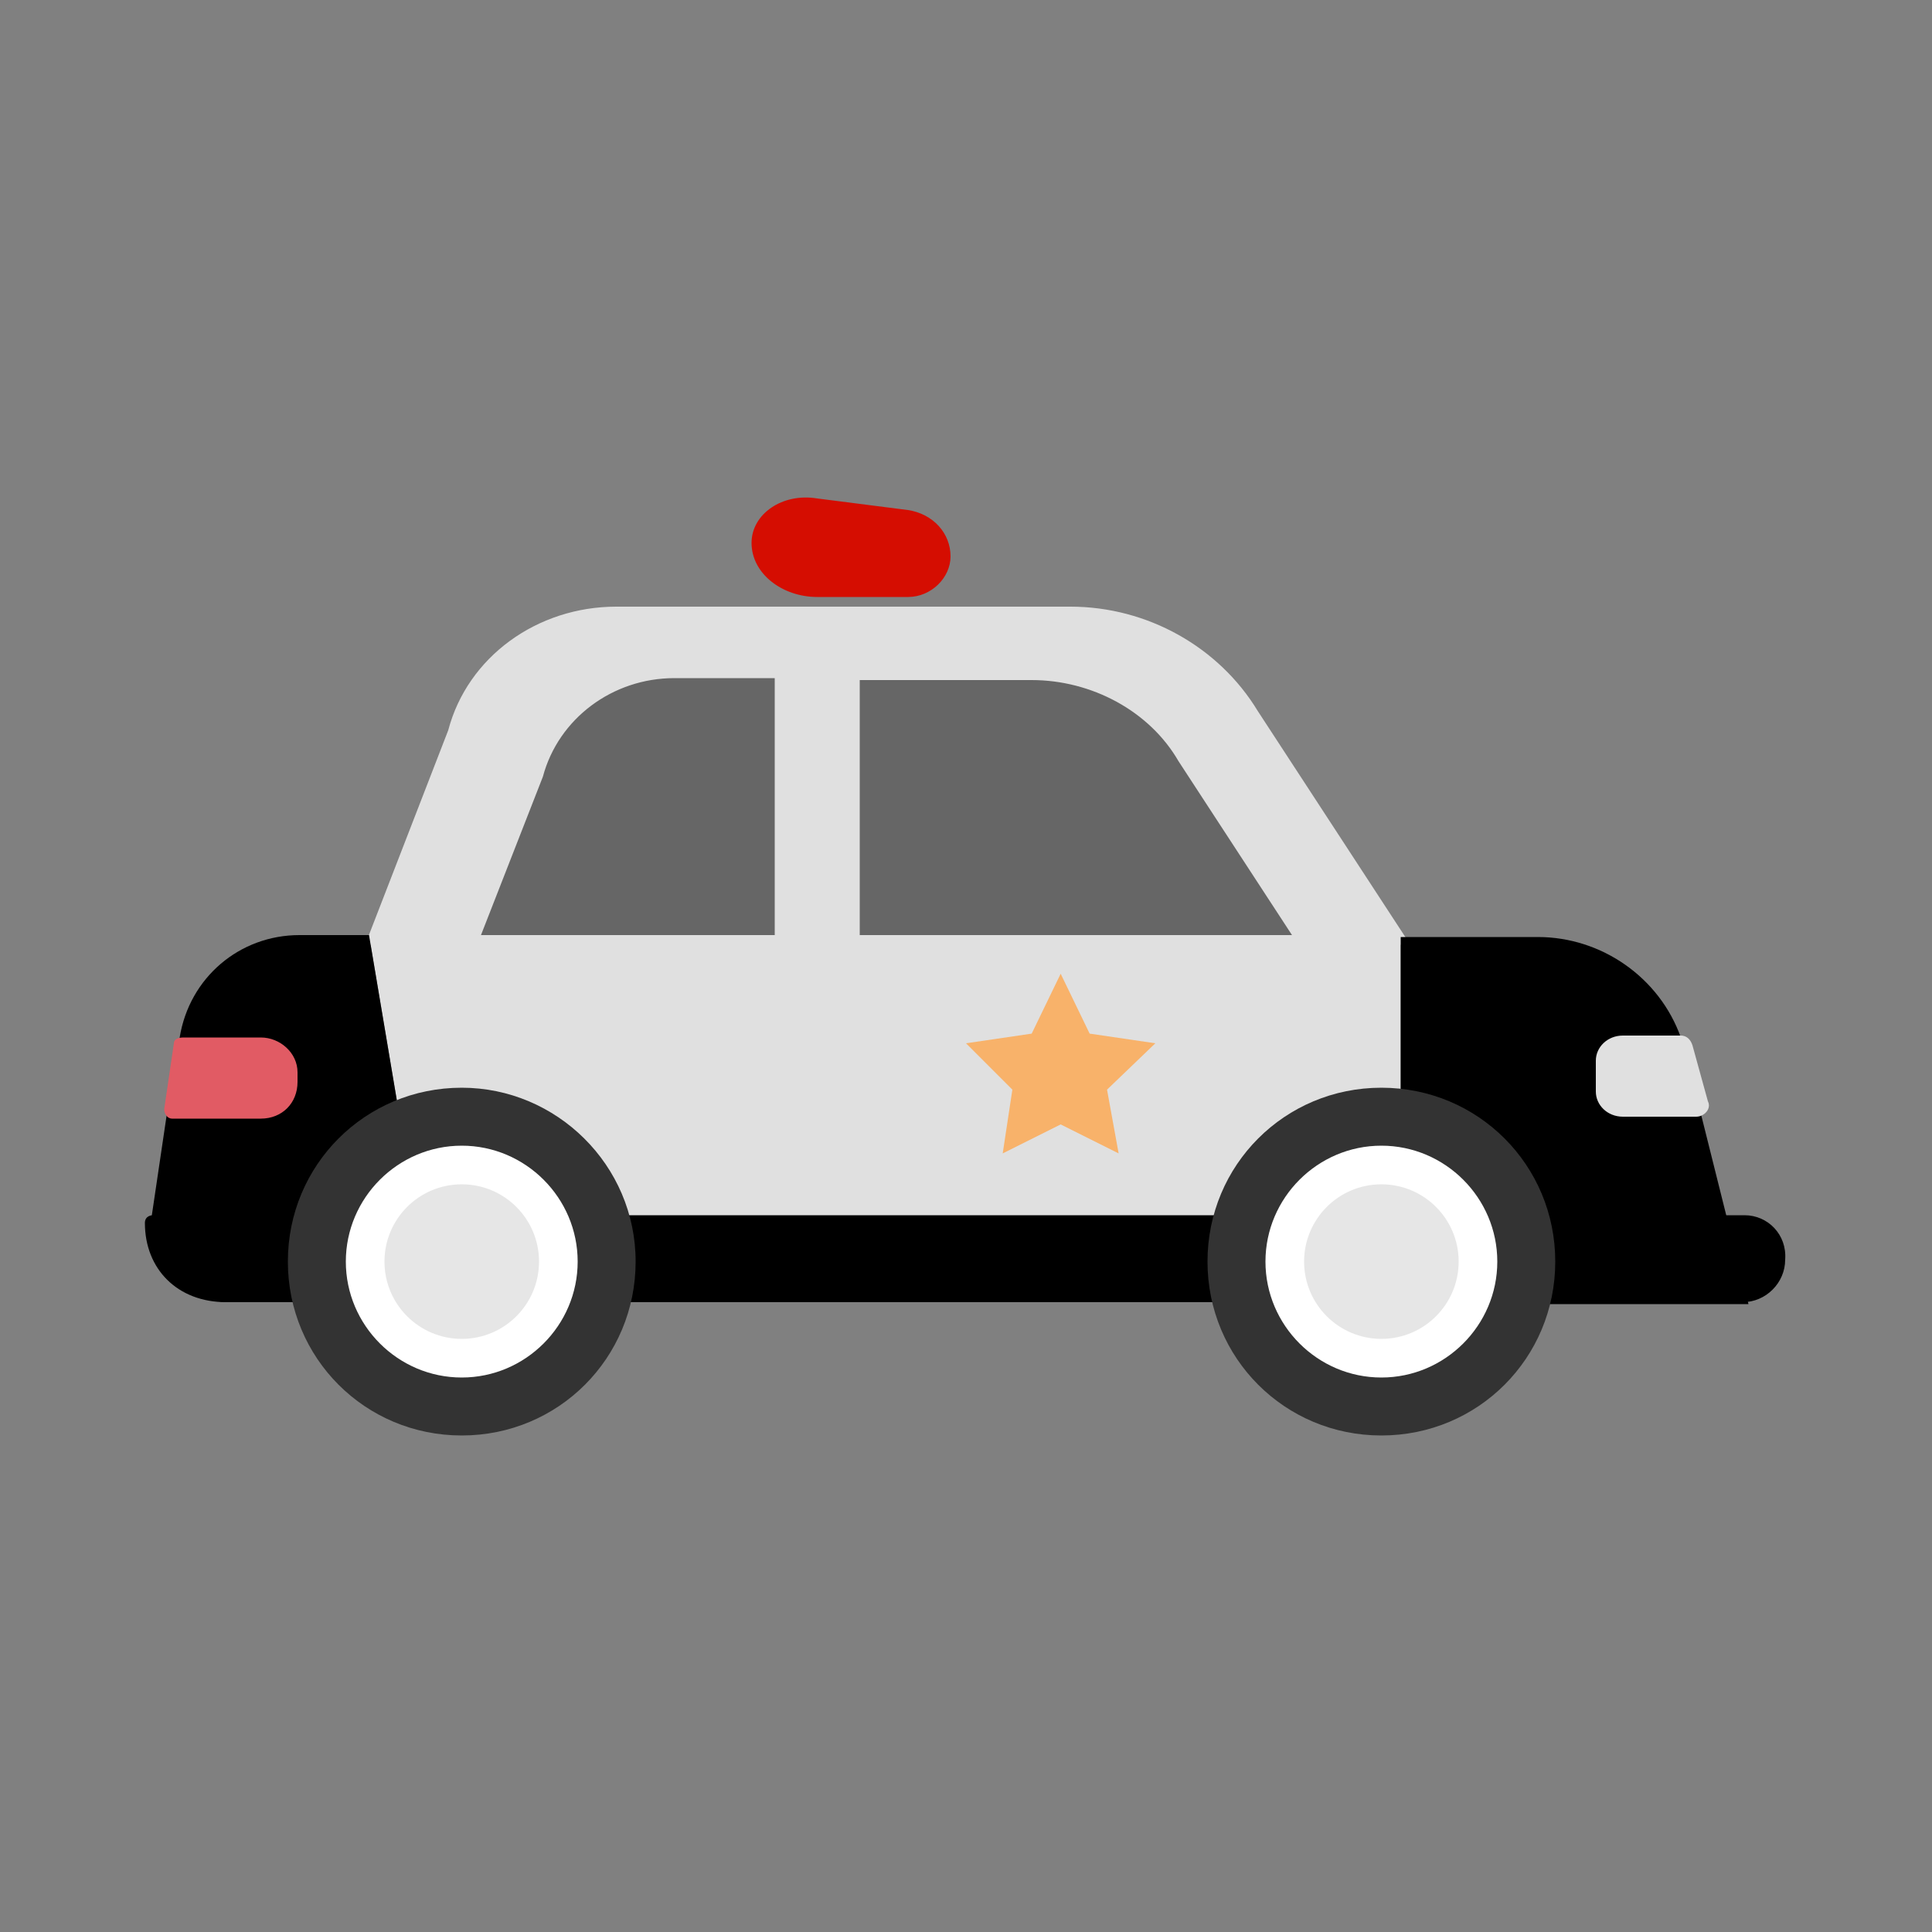 <?xml version="1.0"?>
<svg version="1.1" id="圖層_1" xmlns="http://www.w3.org/2000/svg" x="0" y="0" viewBox="0 0 100 100" xml:space="preserve"><rect x="0" y="0" width="100" height="100" fill="#808080" stroke="none"/><path d="M53.2 34.2h-9.5v14.7h24.4l-6.7-10.2c-1.7-2.8-4.8-4.5-8.2-4.5z" fill="#666"/><path d="M35.1 34.2c-3.4 0-6.5 2.2-7.3 5.4l-3.6 9.3h16.5V34.2h-5.6z" fill="#666"/><path d="M65.1 36.8c-2-3.3-5.7-5.4-9.7-5.4H31.9c-4.1 0-7.7 2.6-8.7 6.4l-4.3 11.1h5.8l3.4-8.7c.8-3 3.6-5.1 6.8-5.1h5.2v13.7h4.4V35.2h8.9c3.1 0 6.1 1.6 7.6 4.2l6.2 9.5H73l-7.9-12.1z" fill="#e0e0e0"/><path d="M47 30.9h-4.7c-1.8 0-3.4-1.2-3.4-2.8 0-1.5 1.6-2.6 3.4-2.3l4.7.6c1.3.2 2.2 1.2 2.2 2.4 0 1.1-1 2.1-2.2 2.1z" fill="#d50d01"/><path fill="#e0e0e0" d="M19.1 48.4l3.2 19h50.2v-19z"/><path d="M88.1 57.9l-.8-3.2c-.1-.4-.2-.7-.3-1-1.1-3.1-4.1-5.2-7.4-5.2h-7.1v19h18l-2.4-9.6z"/><path d="M9.3 53.7c0 .1-.1.2-.1.3l-.6 3.9-.8 5.4c0 2.2 1.8 4.1 4.1 4.1h10.4l-3.2-19h-3.6c-3.1 0-5.7 2.2-6.2 5.3z"/><path d="M13.5 53.7h-4c-.3 0-.5.1-.5.3l-.5 3.4c0 .3.2.5.4.5h4.6c1.1 0 1.9-.8 1.9-1.9v-.5c0-1-.9-1.8-1.9-1.8z" fill="#e15b64"/><path d="M87.6 54.1c-.1-.3-.3-.5-.6-.5h-3c-.8 0-1.4.6-1.4 1.3v1.6c0 .7.6 1.3 1.4 1.3h3.8c.4 0 .8-.4.6-.8l-.8-2.9z" fill="#e0e0e0"/><path d="M90.3 62.9H7.9s-.4 0-.4.4c0 2.4 1.7 4.1 4.2 4.1h78.5c1.2 0 2.2-1 2.2-2.2.1-1.3-.9-2.3-2.1-2.3z"/><g><circle cx="23.9" cy="65.3" r="7.5" fill="#fff"/><path d="M23.9 59.3c3.3 0 6 2.7 6 6s-2.7 6-6 6-6-2.7-6-6 2.7-6 6-6m0-3c-5 0-9 4-9 9s4 9 9 9 9-4 9-9-4.1-9-9-9z" fill="#333"/></g><g><circle cx="23.9" cy="65.3" r="4" fill="#e6e6e6"/></g><g><circle cx="71.5" cy="65.3" r="7.5" fill="#fff"/><path d="M71.5 59.3c3.3 0 6 2.7 6 6s-2.7 6-6 6-6-2.7-6-6 2.7-6 6-6m0-3c-5 0-9 4-9 9s4 9 9 9 9-4 9-9-4-9-9-9z" fill="#333"/></g><g><circle cx="71.5" cy="65.3" r="4" fill="#e6e6e6"/></g><path fill="#f8b26a" d="M54.9 50.4l1.5 3.1 3.4.5-2.5 2.4.6 3.3-3-1.5-3 1.5.5-3.3L50 54l3.4-.5z"/></svg>